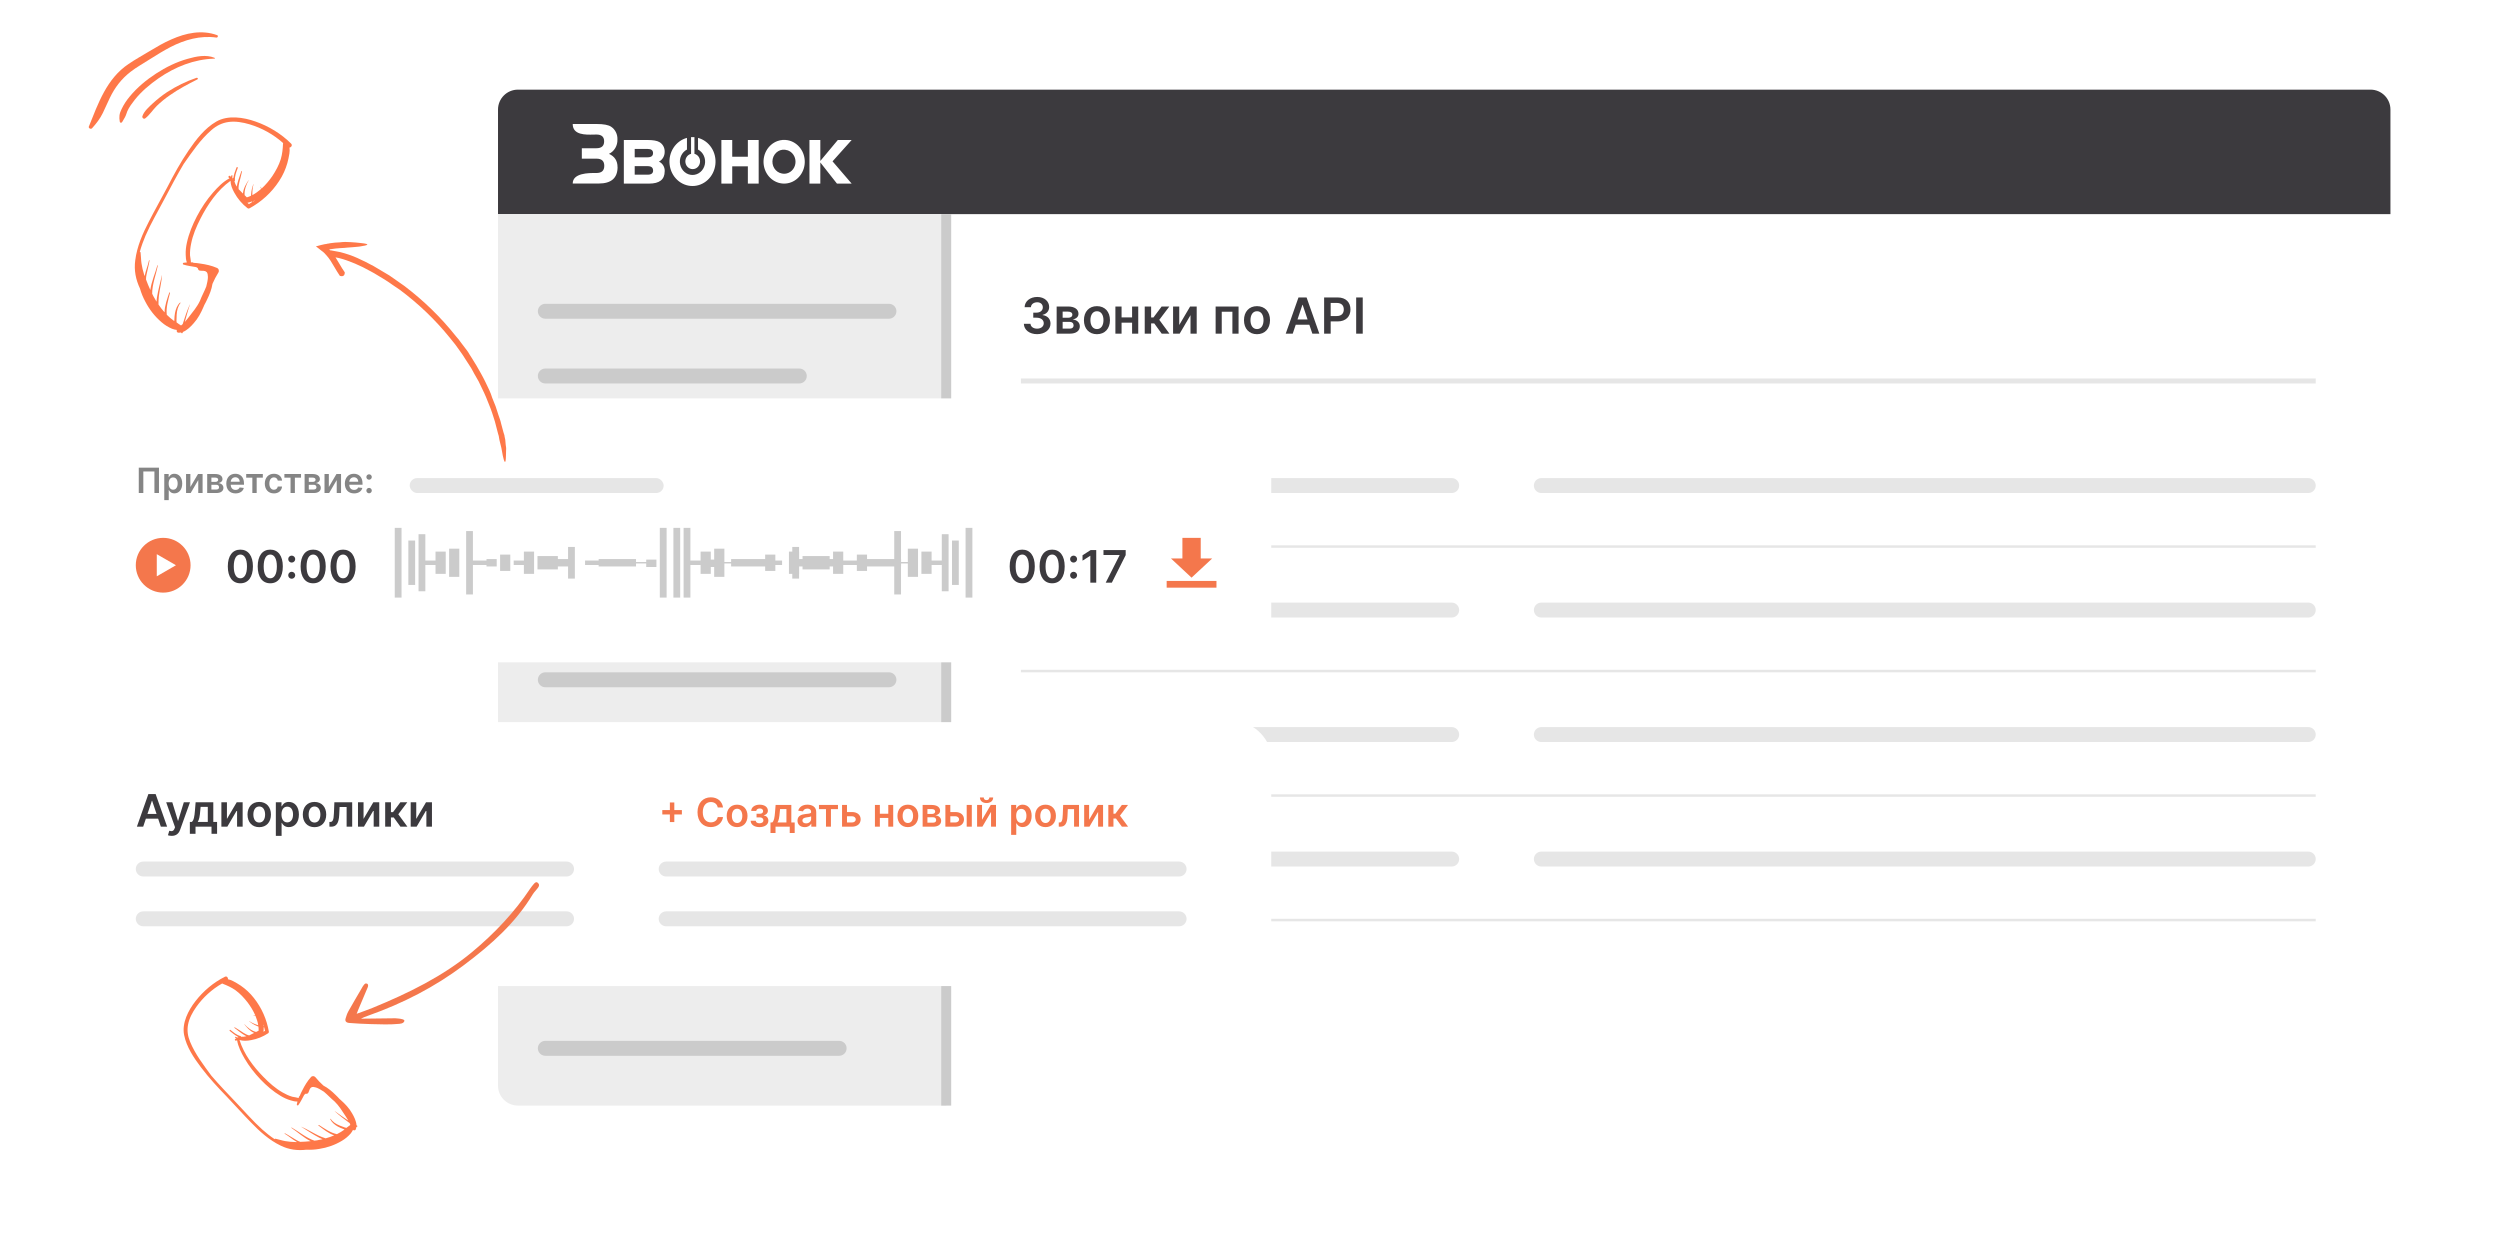 <svg width="502" height="249" viewBox="0 0 502 249" fill="none" xmlns="http://www.w3.org/2000/svg">
<g clip-path="url(#clip0_1059_7421)">
<g filter="url(#filter0_d_1059_7421)">
<rect x="100" y="18" width="380" height="204" rx="4" fill="white"/>
</g>
<path d="M100 22C100 19.791 101.791 18 104 18H476C478.209 18 480 19.791 480 22V43H100V22Z" fill="#3C3A3E"/>
<path d="M100 43H190V222H104C101.791 222 100 220.209 100 218V43Z" fill="#EDEDED"/>
<path fill-rule="evenodd" clip-rule="evenodd" d="M191 193V119.5V119V43H189V119L100 119V119.5L189 119.5L189 193L100 193V193.5L189 193.5V222H191L191 193.5V193ZM109.5 61C108.672 61 108 61.672 108 62.5C108 63.328 108.672 64 109.5 64H178.5C179.328 64 180 63.328 180 62.5C180 61.672 179.328 61 178.5 61H109.5ZM108 136.5C108 135.672 108.672 135 109.5 135H178.5C179.328 135 180 135.672 180 136.5C180 137.328 179.328 138 178.5 138H109.5C108.672 138 108 137.328 108 136.5ZM109.5 74C108.672 74 108 74.672 108 75.5C108 76.328 108.672 77 109.5 77H160.5C161.328 77 162 76.328 162 75.5C162 74.672 161.328 74 160.5 74H109.5ZM108 149.5C108 148.672 108.672 148 109.5 148H160.5C161.328 148 162 148.672 162 149.5C162 150.328 161.328 151 160.5 151H109.5C108.672 151 108 150.328 108 149.5ZM109.5 87C108.672 87 108 87.672 108 88.5C108 89.328 108.672 90 109.5 90H168.5C169.328 90 170 89.328 170 88.5C170 87.672 169.328 87 168.5 87H109.5ZM108 162.5C108 161.672 108.672 161 109.5 161H168.5C169.328 161 170 161.672 170 162.5C170 163.328 169.328 164 168.5 164H109.5C108.672 164 108 163.328 108 162.5ZM109.5 209C108.672 209 108 209.672 108 210.5C108 211.328 108.672 212 109.5 212H168.5C169.328 212 170 211.328 170 210.5C170 209.672 169.328 209 168.5 209H109.5ZM108 101.5C108 100.672 108.672 100 109.5 100H148.5C149.328 100 150 100.672 150 101.5C150 102.328 149.328 103 148.5 103H109.5C108.672 103 108 102.328 108 101.5ZM109.5 174C108.672 174 108 174.672 108 175.5C108 176.328 108.672 177 109.5 177H148.5C149.328 177 150 176.328 150 175.5C150 174.672 149.328 174 148.5 174H109.5Z" fill="#CBCBCB"/>
<path d="M208.257 67.1C209.812 67.1 210.945 66.208 210.941 64.98C210.945 64.07 210.377 63.417 209.358 63.271V63.215C210.146 63.044 210.675 62.458 210.672 61.641C210.675 60.533 209.73 59.628 208.278 59.628C206.865 59.628 205.771 60.469 205.743 61.688H207.01C207.032 61.077 207.6 60.697 208.271 60.697C208.949 60.697 209.4 61.109 209.397 61.719C209.4 62.355 208.875 62.778 208.122 62.778H207.479V63.793H208.122C209.042 63.793 209.588 64.255 209.585 64.912C209.588 65.555 209.031 65.995 208.253 65.995C207.522 65.995 206.957 65.615 206.925 65.022H205.59C205.625 66.251 206.723 67.1 208.257 67.1Z" fill="#3C3A3E"/>
<path d="M212.175 67H214.817C216.095 67 216.827 66.421 216.827 65.519C216.827 64.756 216.233 64.223 215.378 64.148C216.106 64.014 216.56 63.627 216.56 63.012C216.56 62.092 215.754 61.545 214.465 61.545H212.175V67ZM213.378 65.988V64.635H214.817C215.289 64.635 215.577 64.909 215.577 65.359C215.577 65.75 215.289 65.988 214.817 65.988H213.378ZM213.378 63.804V62.575H214.465C215.001 62.575 215.328 62.803 215.328 63.175C215.328 63.566 215.012 63.804 214.49 63.804H213.378Z" fill="#3C3A3E"/>
<path d="M220.267 67.107C221.865 67.107 222.88 65.981 222.88 64.294C222.88 62.604 221.865 61.474 220.267 61.474C218.669 61.474 217.653 62.604 217.653 64.294C217.653 65.981 218.669 67.107 220.267 67.107ZM220.274 66.077C219.39 66.077 218.956 65.288 218.956 64.291C218.956 63.293 219.39 62.494 220.274 62.494C221.144 62.494 221.577 63.293 221.577 64.291C221.577 65.288 221.144 66.077 220.274 66.077Z" fill="#3C3A3E"/>
<path d="M225.211 61.545H223.971V67H225.211V64.795H227.324V67H228.559V61.545H227.324V63.74H225.211V61.545Z" fill="#3C3A3E"/>
<path d="M229.86 67H231.146V64.944H231.774L233.269 67H234.825L232.783 64.223L234.803 61.545H233.255L231.614 63.747H231.146V61.545H229.86V67Z" fill="#3C3A3E"/>
<path d="M236.793 65.26V61.545H235.553V67H236.878L239.055 63.282V67H240.298V61.545H238.977L236.793 65.26Z" fill="#3C3A3E"/>
<path d="M244.098 67H245.327V62.6H247.465V67H248.704V61.545H244.098V67Z" fill="#3C3A3E"/>
<path d="M252.405 67.107C254.003 67.107 255.019 65.981 255.019 64.294C255.019 62.604 254.003 61.474 252.405 61.474C250.807 61.474 249.792 62.604 249.792 64.294C249.792 65.981 250.807 67.107 252.405 67.107ZM252.412 66.077C251.528 66.077 251.095 65.288 251.095 64.291C251.095 63.293 251.528 62.494 252.412 62.494C253.282 62.494 253.716 63.293 253.716 64.291C253.716 65.288 253.282 66.077 252.412 66.077Z" fill="#3C3A3E"/>
<path d="M259.581 67L260.181 65.207H262.916L263.52 67H264.926L262.362 59.727H260.735L258.175 67H259.581ZM260.537 64.148L261.52 61.219H261.577L262.561 64.148H260.537Z" fill="#3C3A3E"/>
<path d="M265.884 67H267.201V64.543H268.593C270.273 64.543 271.175 63.534 271.175 62.135C271.175 60.746 270.284 59.727 268.611 59.727H265.884V67ZM267.201 63.46V60.828H268.409C269.396 60.828 269.833 61.361 269.833 62.135C269.833 62.909 269.396 63.46 268.416 63.46H267.201Z" fill="#3C3A3E"/>
<path d="M273.637 59.727H272.319V67H273.637V59.727Z" fill="#3C3A3E"/>
<path fill-rule="evenodd" clip-rule="evenodd" d="M205 77H465V76H205V77ZM205 97.5C205 96.672 205.672 96 206.5 96H291.5C292.328 96 293 96.672 293 97.5C293 98.328 292.328 99 291.5 99H206.5C205.672 99 205 98.328 205 97.5ZM205 122.5C205 121.672 205.672 121 206.5 121H291.5C292.328 121 293 121.672 293 122.5C293 123.328 292.328 124 291.5 124H206.5C205.672 124 205 123.328 205 122.5ZM206.5 146C205.672 146 205 146.672 205 147.5C205 148.328 205.672 149 206.5 149H291.5C292.328 149 293 148.328 293 147.5C293 146.672 292.328 146 291.5 146H206.5ZM205 172.5C205 171.672 205.672 171 206.5 171H291.5C292.328 171 293 171.672 293 172.5C293 173.328 292.328 174 291.5 174H206.5C205.672 174 205 173.328 205 172.5ZM309.5 96C308.672 96 308 96.672 308 97.5C308 98.328 308.672 99 309.5 99H463.5C464.328 99 465 98.328 465 97.5C465 96.672 464.328 96 463.5 96H309.5ZM308 122.5C308 121.672 308.672 121 309.5 121H463.5C464.328 121 465 121.672 465 122.5C465 123.328 464.328 124 463.5 124H309.5C308.672 124 308 123.328 308 122.5ZM309.5 146C308.672 146 308 146.672 308 147.5C308 148.328 308.672 149 309.5 149H463.5C464.328 149 465 148.328 465 147.5C465 146.672 464.328 146 463.5 146H309.5ZM308 172.5C308 171.672 308.672 171 309.5 171H463.5C464.328 171 465 171.672 465 172.5C465 173.328 464.328 174 463.5 174H309.5C308.672 174 308 173.328 308 172.5ZM465 110H205V109.5H465V110ZM205 135H465V134.5H205V135ZM465 160H205V159.5H465V160ZM205 185H465V184.5H205V185Z" fill="#E6E6E6"/>
<path fill-rule="evenodd" clip-rule="evenodd" d="M124.01 33.533C124.01 35.744 122.748 36.851 120.225 36.853H115C115 34.725 118.224 34.734 119.615 34.738L119.776 34.738C120.82 34.738 121.34 34.259 121.338 33.299C121.338 32.335 120.819 31.86 119.776 31.86H116.83V29.767H119.753C120.795 29.767 121.311 29.303 121.311 28.382C121.311 27.461 120.788 27.015 119.753 27.015C119.587 27.015 119.399 27.02 119.196 27.026H119.196C117.578 27.069 115 27.137 115 24.9H119.81C121.195 24.9 122.161 25.081 122.706 25.443C123.116 25.712 123.45 26.093 123.674 26.545C123.898 26.997 124.003 27.505 123.979 28.015C124 28.62 123.85 29.217 123.547 29.73C123.245 30.243 122.804 30.648 122.282 30.893C123.429 31.411 124.002 32.298 124 33.555L124.01 33.533ZM158.174 28.155C159.168 28.341 160.064 28.905 160.694 29.741C161.323 30.577 161.643 31.627 161.593 32.696C161.543 33.764 161.126 34.776 160.421 35.541C159.717 36.307 158.772 36.774 157.766 36.854C156.759 36.934 155.76 36.622 154.956 35.976C154.151 35.33 153.597 34.395 153.397 33.347C153.197 32.299 153.365 31.209 153.87 30.283C154.374 29.357 155.181 28.658 156.138 28.317C156.793 28.084 157.493 28.029 158.174 28.155ZM133.467 34.411C133.467 36.051 132.422 36.87 130.331 36.868H125.266V28.112H130.018C131.145 28.112 131.936 28.253 132.395 28.526C132.729 28.71 133.008 28.991 133.198 29.336C133.388 29.681 133.481 30.076 133.467 30.476C133.473 30.888 133.368 31.293 133.163 31.644C132.959 31.994 132.664 32.276 132.313 32.454C132.672 32.613 132.976 32.885 133.184 33.233C133.392 33.581 133.495 33.989 133.478 34.4L133.467 34.411ZM131.132 30.735C131.132 30.184 130.769 29.907 130.039 29.907H127.448V31.587H130.039C130.769 31.587 131.132 31.303 131.132 30.735ZM131.132 34.22C131.132 33.648 130.772 33.364 130.052 33.364H127.448V35.076H130.069C130.789 35.076 131.149 34.789 131.149 34.22H131.132ZM152.342 36.868H150.17V33.397H147.033V36.868H144.853V28.112H147.033V31.468H150.17V28.112H152.342V36.868ZM170.993 36.868H168.06L164.72 32.62V36.868H162.54V28.112H164.72V32.317L168.233 28.112H171.013L167.174 32.397L171.013 36.868H170.993ZM158.059 30.163C157.761 30.063 157.447 30.03 157.137 30.065C156.827 30.099 156.526 30.201 156.255 30.364C155.983 30.527 155.746 30.748 155.558 31.012C155.37 31.276 155.236 31.579 155.164 31.901C155.091 32.222 155.082 32.556 155.136 32.882C155.191 33.208 155.308 33.518 155.48 33.794C155.653 34.069 155.877 34.304 156.139 34.484C156.401 34.664 156.695 34.785 157.003 34.839C157.34 34.911 157.688 34.902 158.022 34.814C158.508 34.684 158.94 34.387 159.251 33.97C159.561 33.553 159.733 33.038 159.739 32.507C159.746 31.975 159.586 31.457 159.285 31.031C158.984 30.606 158.559 30.298 158.076 30.155L158.059 30.163ZM140.162 30.029C140.678 30.296 141.093 30.739 141.34 31.287C141.587 31.836 141.652 32.457 141.523 33.049C141.394 33.641 141.08 34.17 140.631 34.548C140.182 34.927 139.625 35.133 139.052 35.133C138.478 35.133 137.922 34.927 137.473 34.548C137.024 34.17 136.709 33.641 136.581 33.049C136.452 32.457 136.516 31.836 136.763 31.287C137.011 30.739 137.426 30.296 137.942 30.029V27.688C136.844 27.975 135.884 28.678 135.243 29.664C134.601 30.65 134.322 31.851 134.459 33.04C134.595 34.229 135.138 35.324 135.984 36.118C136.83 36.912 137.921 37.351 139.052 37.351C140.182 37.351 141.273 36.912 142.12 36.118C142.966 35.324 143.508 34.229 143.645 33.04C143.782 31.851 143.503 30.65 142.861 29.664C142.219 28.678 141.259 27.975 140.162 27.688V30.029ZM138.28 33.706C138.603 33.93 138.997 34.01 139.375 33.929C139.661 33.872 139.925 33.727 140.133 33.511C140.341 33.295 140.483 33.018 140.542 32.716C140.601 32.414 140.574 32.1 140.464 31.815C140.354 31.529 140.167 31.285 139.925 31.112C139.779 31.007 139.615 30.932 139.443 30.889V27.537H138.764V30.889C138.387 30.979 138.058 31.222 137.85 31.567C137.641 31.911 137.569 32.329 137.649 32.73C137.73 33.13 137.956 33.481 138.28 33.706Z" fill="white"/>
<g filter="url(#filter1_d_1059_7421)">
<rect x="16.266" y="145" width="239" height="53" rx="7" fill="white"/>
</g>
<path d="M28.752 166L29.292 164.386H31.753L32.296 166H33.562L31.254 159.455H29.791L27.486 166H28.752ZM29.612 163.434L30.497 160.797H30.548L31.433 163.434H29.612Z" fill="#3C3A3E"/>
<path d="M34.477 167.841C35.378 167.841 35.899 167.378 36.177 166.595L38.149 161.097L36.912 161.091L35.778 164.798H35.727L34.595 161.091H33.368L35.148 166.102L35.049 166.368C34.835 166.927 34.496 166.965 33.991 166.818L33.723 167.72C33.879 167.783 34.16 167.841 34.477 167.841Z" fill="#3C3A3E"/>
<path d="M38.122 167.425H39.26V166H42.472V167.425H43.59V165.048H42.83V161.091H39.282L39.141 162.81C39.049 163.91 38.927 164.725 38.512 165.048H38.122V167.425ZM39.701 165.048C40.011 164.591 40.126 163.849 40.209 162.81L40.286 162.024H41.724V165.048H39.701Z" fill="#3C3A3E"/>
<path d="M45.569 164.434V161.091H44.454V166H45.646L47.605 162.654V166H48.724V161.091H47.535L45.569 164.434Z" fill="#3C3A3E"/>
<path d="M52.053 166.096C53.492 166.096 54.406 165.083 54.406 163.565C54.406 162.043 53.492 161.027 52.053 161.027C50.615 161.027 49.701 162.043 49.701 163.565C49.701 165.083 50.615 166.096 52.053 166.096ZM52.06 165.169C51.264 165.169 50.874 164.46 50.874 163.561C50.874 162.663 51.264 161.944 52.06 161.944C52.843 161.944 53.233 162.663 53.233 163.561C53.233 164.46 52.843 165.169 52.06 165.169Z" fill="#3C3A3E"/>
<path d="M55.388 167.841H56.545V165.227H56.593C56.775 165.585 57.155 166.086 57.999 166.086C59.156 166.086 60.022 165.169 60.022 163.552C60.022 161.916 59.13 161.027 57.996 161.027C57.129 161.027 56.768 161.548 56.593 161.903H56.525V161.091H55.388V167.841ZM56.522 163.545C56.522 162.593 56.931 161.976 57.676 161.976C58.446 161.976 58.843 162.631 58.843 163.545C58.843 164.466 58.44 165.137 57.676 165.137C56.938 165.137 56.522 164.498 56.522 163.545Z" fill="#3C3A3E"/>
<path d="M63.154 166.096C64.592 166.096 65.506 165.083 65.506 163.565C65.506 162.043 64.592 161.027 63.154 161.027C61.716 161.027 60.802 162.043 60.802 163.565C60.802 165.083 61.716 166.096 63.154 166.096ZM63.16 165.169C62.364 165.169 61.975 164.46 61.975 163.561C61.975 162.663 62.364 161.944 63.16 161.944C63.943 161.944 64.333 162.663 64.333 163.561C64.333 164.46 63.943 165.169 63.16 165.169Z" fill="#3C3A3E"/>
<path d="M66.149 166H66.507C67.562 166 68.038 165.259 68.115 163.622L68.192 162.04H69.601V166H70.72V161.091H67.14L67.054 163.264C67 164.642 66.821 165.048 66.312 165.048H66.143L66.149 166Z" fill="#3C3A3E"/>
<path d="M73 164.434V161.091H71.885V166H73.077L75.036 162.654V166H76.155V161.091H74.966L73 164.434Z" fill="#3C3A3E"/>
<path d="M77.343 166H78.5V164.15H79.065L80.411 166H81.811L79.973 163.501L81.791 161.091H80.398L78.921 163.072H78.5V161.091H77.343V166Z" fill="#3C3A3E"/>
<path d="M83.582 164.434V161.091H82.467V166H83.659L85.618 162.654V166H86.737V161.091H85.548L83.582 164.434Z" fill="#3C3A3E"/>
<path d="M134.51 165.068H135.402V163.548H136.922V162.656H135.402V161.136H134.51V162.656H132.99V163.548H134.51V165.068Z" fill="#F4774C"/>
<path d="M145.187 162.145C145.008 160.852 144.014 160.102 142.724 160.102C141.204 160.102 140.059 161.21 140.059 163.091C140.059 164.969 141.19 166.079 142.724 166.079C144.107 166.079 145.025 165.184 145.187 164.074L144.124 164.068C143.991 164.75 143.434 165.133 142.738 165.133C141.795 165.133 141.119 164.426 141.119 163.091C141.119 161.778 141.789 161.048 142.741 161.048C143.448 161.048 144.002 161.449 144.124 162.145H145.187Z" fill="#F4774C"/>
<path d="M148.01 166.085C149.289 166.085 150.101 165.184 150.101 163.835C150.101 162.483 149.289 161.579 148.01 161.579C146.732 161.579 145.919 162.483 145.919 163.835C145.919 165.184 146.732 166.085 148.01 166.085ZM148.016 165.261C147.308 165.261 146.962 164.63 146.962 163.832C146.962 163.034 147.308 162.395 148.016 162.395C148.712 162.395 149.058 163.034 149.058 163.832C149.058 164.63 148.712 165.261 148.016 165.261Z" fill="#F4774C"/>
<path d="M150.732 164.804C150.758 165.613 151.499 166.085 152.508 166.085C153.542 166.085 154.289 165.594 154.289 164.79C154.289 164.201 153.889 163.798 153.372 163.767V163.721C153.872 163.588 154.19 163.275 154.19 162.804C154.19 162.068 153.553 161.579 152.531 161.579C151.576 161.579 150.857 162.074 150.843 162.835H151.857C151.869 162.542 152.17 162.338 152.579 162.338C152.988 162.338 153.235 162.557 153.235 162.88C153.235 163.179 153.008 163.4 152.582 163.4H151.914V164.13H152.582C153.011 164.13 153.292 164.372 153.292 164.724C153.292 165.122 152.943 165.315 152.502 165.315C152.068 165.315 151.772 165.128 151.752 164.804H150.732Z" fill="#F4774C"/>
<path d="M154.713 167.267H155.724V166H158.579V167.267H159.573V165.153H158.897V161.636H155.744L155.619 163.165C155.536 164.142 155.428 164.866 155.059 165.153H154.713V167.267ZM156.116 165.153C156.392 164.747 156.494 164.088 156.568 163.165L156.636 162.466H157.914V165.153H156.116Z" fill="#F4774C"/>
<path d="M161.597 166.088C162.281 166.088 162.691 165.767 162.878 165.4H162.912V166H163.901V163.079C163.901 161.926 162.96 161.579 162.128 161.579C161.21 161.579 160.506 161.988 160.279 162.784L161.239 162.92C161.341 162.622 161.631 162.366 162.134 162.366C162.611 162.366 162.872 162.611 162.872 163.04V163.057C162.872 163.352 162.563 163.366 161.793 163.449C160.946 163.54 160.137 163.792 160.137 164.775C160.137 165.633 160.764 166.088 161.597 166.088ZM161.864 165.332C161.435 165.332 161.128 165.136 161.128 164.758C161.128 164.363 161.472 164.199 161.932 164.133C162.202 164.096 162.742 164.028 162.875 163.92V164.434C162.875 164.92 162.483 165.332 161.864 165.332Z" fill="#F4774C"/>
<path d="M164.446 162.48H165.858V166H166.852V162.48H168.264V161.636H164.446V162.48Z" fill="#F4774C"/>
<path d="M170.075 163.057V161.636H169.083V166H171.066C172.177 166 172.816 165.386 172.819 164.528C172.816 163.648 172.177 163.057 171.066 163.057H170.075ZM170.075 163.9H171.066C171.512 163.9 171.833 164.165 171.833 164.542C171.833 164.903 171.512 165.156 171.066 165.156H170.075V163.9Z" fill="#F4774C"/>
<path d="M176.676 161.636H175.685V166H176.676V164.236H178.367V166H179.355V161.636H178.367V163.392H176.676V161.636Z" fill="#F4774C"/>
<path d="M182.299 166.085C183.578 166.085 184.39 165.184 184.39 163.835C184.39 162.483 183.578 161.579 182.299 161.579C181.021 161.579 180.208 162.483 180.208 163.835C180.208 165.184 181.021 166.085 182.299 166.085ZM182.305 165.261C181.597 165.261 181.251 164.63 181.251 163.832C181.251 163.034 181.597 162.395 182.305 162.395C183.001 162.395 183.347 163.034 183.347 163.832C183.347 164.63 183.001 165.261 182.305 165.261Z" fill="#F4774C"/>
<path d="M185.263 166H187.377C188.399 166 188.985 165.537 188.985 164.815C188.985 164.204 188.51 163.778 187.825 163.719C188.408 163.611 188.771 163.301 188.771 162.809C188.771 162.074 188.127 161.636 187.095 161.636H185.263V166ZM186.226 165.19V164.108H187.377C187.754 164.108 187.985 164.326 187.985 164.687C187.985 165 187.754 165.19 187.377 165.19H186.226ZM186.226 163.443V162.46H187.095C187.524 162.46 187.786 162.642 187.786 162.94C187.786 163.253 187.533 163.443 187.115 163.443H186.226Z" fill="#F4774C"/>
<path d="M190.825 163.057V161.636H189.833V166H191.816C192.927 166 193.566 165.386 193.569 164.528C193.566 163.648 192.927 163.057 191.816 163.057H190.825ZM194.112 166H195.14V161.636H194.112V166ZM190.825 163.9H191.816C192.262 163.9 192.583 164.165 192.583 164.542C192.583 164.903 192.262 165.156 191.816 165.156H190.825V163.9Z" fill="#F4774C"/>
<path d="M197.192 164.608V161.636H196.2V166H197.26L199.002 163.025V166H199.996V161.636H198.939L197.192 164.608ZM198.658 160.136C198.655 160.415 198.496 160.662 198.095 160.662C197.689 160.662 197.536 160.409 197.536 160.136H196.771C196.769 160.801 197.283 161.25 198.095 161.25C198.914 161.25 199.428 160.801 199.428 160.136H198.658Z" fill="#F4774C"/>
<path d="M203.036 167.636H204.065V165.312H204.107C204.269 165.63 204.607 166.076 205.357 166.076C206.386 166.076 207.156 165.261 207.156 163.824C207.156 162.369 206.363 161.579 205.355 161.579C204.585 161.579 204.264 162.042 204.107 162.358H204.048V161.636H203.036V167.636ZM204.045 163.818C204.045 162.971 204.409 162.423 205.07 162.423C205.755 162.423 206.107 163.005 206.107 163.818C206.107 164.636 205.749 165.233 205.07 165.233C204.414 165.233 204.045 164.665 204.045 163.818Z" fill="#F4774C"/>
<path d="M209.94 166.085C211.218 166.085 212.031 165.184 212.031 163.835C212.031 162.483 211.218 161.579 209.94 161.579C208.661 161.579 207.849 162.483 207.849 163.835C207.849 165.184 208.661 166.085 209.94 166.085ZM209.945 165.261C209.238 165.261 208.892 164.63 208.892 163.832C208.892 163.034 209.238 162.395 209.945 162.395C210.642 162.395 210.988 163.034 210.988 163.832C210.988 164.63 210.642 165.261 209.945 165.261Z" fill="#F4774C"/>
<path d="M212.602 166H212.921C213.858 166 214.281 165.341 214.35 163.886L214.418 162.48H215.671V166H216.665V161.636H213.483L213.406 163.568C213.358 164.792 213.199 165.153 212.747 165.153H212.597L212.602 166Z" fill="#F4774C"/>
<path d="M218.692 164.608V161.636H217.7V166H218.76L220.502 163.025V166H221.496V161.636H220.439L218.692 164.608Z" fill="#F4774C"/>
<path d="M222.552 166H223.58V164.355H224.083L225.279 166H226.524L224.89 163.778L226.507 161.636H225.268L223.955 163.398H223.58V161.636H222.552V166Z" fill="#F4774C"/>
<path fill-rule="evenodd" clip-rule="evenodd" d="M28.766 173C27.937 173 27.266 173.672 27.266 174.5C27.266 175.328 27.937 176 28.766 176H113.766C114.594 176 115.266 175.328 115.266 174.5C115.266 173.672 114.594 173 113.766 173H28.766ZM28.766 183C27.937 183 27.266 183.672 27.266 184.5C27.266 185.328 27.937 186 28.766 186H113.766C114.594 186 115.266 185.328 115.266 184.5C115.266 183.672 114.594 183 113.766 183H28.766ZM132.266 174.5C132.266 173.672 132.937 173 133.766 173H236.766C237.594 173 238.266 173.672 238.266 174.5C238.266 175.328 237.594 176 236.766 176H133.766C132.937 176 132.266 175.328 132.266 174.5ZM133.766 183C132.937 183 132.266 183.672 132.266 184.5C132.266 185.328 132.937 186 133.766 186H236.766C237.594 186 238.266 185.328 238.266 184.5C238.266 183.672 237.594 183 236.766 183H133.766Z" fill="#E6E6E6"/>
<g filter="url(#filter2_d_1059_7421)">
<rect x="16.266" y="80" width="239" height="53" rx="7" fill="white"/>
</g>
<path d="M31.922 93.909H27.865V99H28.78V94.675H31.007V99H31.922V93.909Z" fill="#858585"/>
<path d="M32.985 100.432H33.885V98.398H33.922C34.064 98.677 34.36 99.067 35.016 99.067C35.916 99.067 36.59 98.354 36.59 97.096C36.59 95.823 35.896 95.132 35.014 95.132C34.34 95.132 34.059 95.537 33.922 95.813H33.87V95.182H32.985V100.432ZM33.868 97.091C33.868 96.35 34.186 95.871 34.765 95.871C35.364 95.871 35.672 96.38 35.672 97.091C35.672 97.807 35.359 98.329 34.765 98.329C34.191 98.329 33.868 97.832 33.868 97.091Z" fill="#858585"/>
<path d="M38.228 97.782V95.182H37.36V99H38.288L39.811 96.397V99H40.681V95.182H39.757L38.228 97.782Z" fill="#858585"/>
<path d="M41.605 99H43.455C44.35 99 44.862 98.595 44.862 97.963C44.862 97.429 44.447 97.056 43.848 97.004C44.357 96.909 44.675 96.639 44.675 96.209C44.675 95.565 44.111 95.182 43.209 95.182H41.605V99ZM42.448 98.292V97.344H43.455C43.785 97.344 43.987 97.536 43.987 97.852C43.987 98.125 43.785 98.292 43.455 98.292H42.448ZM42.448 96.763V95.903H43.209C43.584 95.903 43.813 96.062 43.813 96.323C43.813 96.596 43.592 96.763 43.226 96.763H42.448Z" fill="#858585"/>
<path d="M47.295 99.075C48.185 99.075 48.796 98.64 48.955 97.976L48.115 97.882C47.993 98.205 47.695 98.374 47.307 98.374C46.726 98.374 46.34 97.991 46.333 97.337H48.993V97.061C48.993 95.721 48.187 95.132 47.248 95.132C46.154 95.132 45.44 95.935 45.44 97.113C45.44 98.311 46.144 99.075 47.295 99.075ZM46.335 96.731C46.363 96.243 46.723 95.833 47.26 95.833C47.777 95.833 48.125 96.211 48.13 96.731H46.335Z" fill="#858585"/>
<path d="M49.436 95.92H50.671V99H51.541V95.92H52.777V95.182H49.436V95.92Z" fill="#858585"/>
<path d="M55.001 99.075C55.961 99.075 56.572 98.505 56.637 97.695H55.777C55.7 98.105 55.404 98.341 55.009 98.341C54.447 98.341 54.084 97.871 54.084 97.091C54.084 96.32 54.455 95.858 55.009 95.858C55.441 95.858 55.707 96.136 55.777 96.504H56.637C56.575 95.677 55.929 95.132 54.996 95.132C53.878 95.132 53.172 95.94 53.172 97.106C53.172 98.262 53.86 99.075 55.001 99.075Z" fill="#858585"/>
<path d="M57.106 95.92H58.341V99H59.211V95.92H60.447V95.182H57.106V95.92Z" fill="#858585"/>
<path d="M61.163 99H63.013C63.907 99 64.419 98.595 64.419 97.963C64.419 97.429 64.004 97.056 63.405 97.004C63.915 96.909 64.233 96.639 64.233 96.209C64.233 95.565 63.669 95.182 62.766 95.182H61.163V99ZM62.006 98.292V97.344H63.013C63.343 97.344 63.544 97.536 63.544 97.852C63.544 98.125 63.343 98.292 63.013 98.292H62.006ZM62.006 96.763V95.903H62.766C63.142 95.903 63.37 96.062 63.37 96.323C63.37 96.596 63.149 96.763 62.784 96.763H62.006Z" fill="#858585"/>
<path d="M66.03 97.782V95.182H65.162V99H66.089L67.613 96.397V99H68.483V95.182H67.558L66.03 97.782Z" fill="#858585"/>
<path d="M71.098 99.075C71.987 99.075 72.599 98.64 72.758 97.976L71.918 97.882C71.796 98.205 71.498 98.374 71.11 98.374C70.528 98.374 70.143 97.991 70.136 97.337H72.795V97.061C72.795 95.721 71.99 95.132 71.05 95.132C69.957 95.132 69.243 95.935 69.243 97.113C69.243 98.311 69.947 99.075 71.098 99.075ZM70.138 96.731C70.165 96.243 70.526 95.833 71.063 95.833C71.58 95.833 71.928 96.211 71.933 96.731H70.138Z" fill="#858585"/>
<path d="M74.111 99.055C74.404 99.055 74.655 98.811 74.658 98.508C74.655 98.21 74.404 97.966 74.111 97.966C73.808 97.966 73.562 98.21 73.564 98.508C73.562 98.811 73.808 99.055 74.111 99.055ZM74.111 96.328C74.404 96.328 74.655 96.084 74.658 95.781C74.655 95.483 74.404 95.239 74.111 95.239C73.808 95.239 73.562 95.483 73.564 95.781C73.562 96.084 73.808 96.328 74.111 96.328Z" fill="#858585"/>
<rect x="82.266" y="96" width="51" height="3" rx="1.5" fill="#E6E6E6"/>
<circle cx="32.766" cy="113.5" r="5.5" fill="#F4774C"/>
<path d="M35.332 113.5L31.482 115.723L31.482 111.277L35.332 113.5Z" fill="white"/>
<path d="M48.266 117.125C49.845 117.128 50.788 115.882 50.788 113.734C50.788 111.599 49.838 110.365 48.266 110.365C46.693 110.365 45.747 111.596 45.744 113.734C45.744 115.878 46.687 117.125 48.266 117.125ZM48.266 116.124C47.451 116.124 46.94 115.306 46.943 113.734C46.946 112.174 47.454 111.353 48.266 111.353C49.081 111.353 49.589 112.174 49.592 113.734C49.592 115.306 49.084 116.124 48.266 116.124Z" fill="#3C3A3E"/>
<path d="M54.269 117.125C55.848 117.128 56.79 115.882 56.79 113.734C56.79 111.599 55.841 110.365 54.269 110.365C52.696 110.365 51.75 111.596 51.747 113.734C51.747 115.878 52.69 117.125 54.269 117.125ZM54.269 116.124C53.454 116.124 52.942 115.306 52.946 113.734C52.949 112.174 53.457 111.353 54.269 111.353C55.084 111.353 55.592 112.174 55.595 113.734C55.595 115.306 55.087 116.124 54.269 116.124Z" fill="#3C3A3E"/>
<path d="M58.578 116.214C58.955 116.214 59.278 115.901 59.281 115.511C59.278 115.127 58.955 114.814 58.578 114.814C58.188 114.814 57.871 115.127 57.875 115.511C57.871 115.901 58.188 116.214 58.578 116.214ZM58.578 112.967C58.955 112.967 59.278 112.654 59.281 112.264C59.278 111.88 58.955 111.567 58.578 111.567C58.188 111.567 57.871 111.88 57.875 112.264C57.871 112.654 58.188 112.967 58.578 112.967Z" fill="#3C3A3E"/>
<path d="M62.882 117.125C64.461 117.128 65.404 115.882 65.404 113.734C65.404 111.599 64.454 110.365 62.882 110.365C61.31 110.365 60.364 111.596 60.36 113.734C60.36 115.878 61.303 117.125 62.882 117.125ZM62.882 116.124C62.067 116.124 61.556 115.306 61.559 113.734C61.562 112.174 62.07 111.353 62.882 111.353C63.697 111.353 64.205 112.174 64.208 113.734C64.208 115.306 63.7 116.124 62.882 116.124Z" fill="#3C3A3E"/>
<path d="M68.885 117.125C70.464 117.128 71.407 115.882 71.407 113.734C71.407 111.599 70.457 110.365 68.885 110.365C67.312 110.365 66.367 111.596 66.363 113.734C66.363 115.878 67.306 117.125 68.885 117.125ZM68.885 116.124C68.07 116.124 67.559 115.306 67.562 113.734C67.565 112.174 68.073 111.353 68.885 111.353C69.7 111.353 70.208 112.174 70.211 113.734C70.211 115.306 69.703 116.124 68.885 116.124Z" fill="#3C3A3E"/>
<path d="M205.266 117.125C206.845 117.128 207.787 115.882 207.787 113.734C207.787 111.599 206.838 110.365 205.266 110.365C203.693 110.365 202.747 111.596 202.744 113.734C202.744 115.878 203.687 117.125 205.266 117.125ZM205.266 116.124C204.451 116.124 203.939 115.306 203.943 113.734C203.946 112.174 204.454 111.353 205.266 111.353C206.081 111.353 206.589 112.174 206.592 113.734C206.592 115.306 206.084 116.124 205.266 116.124Z" fill="#3C3A3E"/>
<path d="M211.269 117.125C212.848 117.128 213.79 115.882 213.79 113.734C213.79 111.599 212.841 110.365 211.269 110.365C209.696 110.365 208.75 111.596 208.747 113.734C208.747 115.878 209.69 117.125 211.269 117.125ZM211.269 116.124C210.454 116.124 209.942 115.306 209.946 113.734C209.949 112.174 210.457 111.353 211.269 111.353C212.084 111.353 212.592 112.174 212.595 113.734C212.595 115.306 212.087 116.124 211.269 116.124Z" fill="#3C3A3E"/>
<path d="M215.578 116.214C215.955 116.214 216.278 115.901 216.281 115.511C216.278 115.127 215.955 114.814 215.578 114.814C215.188 114.814 214.871 115.127 214.875 115.511C214.871 115.901 215.188 116.214 215.578 116.214ZM215.578 112.967C215.955 112.967 216.278 112.654 216.281 112.264C216.278 111.88 215.955 111.567 215.578 111.567C215.188 111.567 214.871 111.88 214.875 112.264C214.871 112.654 215.188 112.967 215.578 112.967Z" fill="#3C3A3E"/>
<path d="M220.125 110.455H218.997L217.37 111.5V112.586L218.901 111.608H218.939V117H220.125V110.455Z" fill="#3C3A3E"/>
<path d="M222.027 117H223.257L226.038 111.468V110.455H221.579V111.445H224.81V111.49L222.027 117Z" fill="#3C3A3E"/>
<path fill-rule="evenodd" clip-rule="evenodd" d="M80.63 120L80.63 106H79.266V120H80.63ZM83.359 117.455L83.359 108.545H81.994L81.994 117.455H83.359ZM85.408 113.447V118.727H84.043L84.043 107.273H85.408V112.553H87.454V110.766H89.501V115.234H87.454V113.447H85.408ZM94.962 119.364V113.447H97.689V112.553H94.962V106.636L93.598 106.636L93.598 119.364H94.962ZM115.433 109.818V116.182H114.068V113.745L112.019 113.745V114.34H109.972H109.972H107.925V111.66H109.972H109.972H112.019V112.255H114.068V109.818H115.433ZM92.23 115.83L92.23 110.17H90.183V115.83L92.23 115.83ZM105.197 112.553V110.766H107.244V115.234H105.197V113.447H103.149V112.553H105.197ZM99.738 112.255V113.745L97.691 113.745V112.255H99.738ZM131.808 113.853V112.364H129.761V112.851H127.714V112.255H120.208V112.553H117.479V113.447H120.208V113.745L127.714 113.745V113.149H129.761V113.853L131.808 113.853ZM102.466 111.362V114.638L100.419 114.638V111.362H102.466ZM133.855 120V106H132.49V120H133.855ZM136.583 120V106H135.219V120H136.583ZM138.632 113.447V120H137.268V106H138.632V112.553H140.677V113.447H138.632ZM142.726 113.853V115.234H140.679V110.766H142.726V112.364H143.407V110.17H145.455V112.851H146.808V112.255H150.913H152.96H153.642V111.362H155.689V112.553H157.043V113.447H155.689V114.638L153.642 114.638V113.745L152.96 113.745L150.913 113.745L146.808 113.745V113.149H145.455V115.83L143.407 115.83V113.853H142.726ZM160.466 112.255V110.766H160.454V109.818H159.089V110.766H158.419V115.234H159.089V116.182H160.454V115.234H160.466V113.745H161.148V114.34H162.501V114.34H164.549V114.34H164.55V114.34H166.597V113.745L167.279 113.745V115.234H169.326V113.447H170.702H171.371H172.054V114.638L174.101 114.638V113.745L174.785 113.745L176.832 113.745L179.56 113.745V119.364H180.925V113.745H180.937V112.255H180.925V106.636L179.56 106.636V112.255H176.832H174.785H174.101V111.362H172.054V112.553H171.371H170.702H169.326V110.766H167.279V112.255H166.597V111.66H165.244V111.66H163.197V111.66H163.195V111.66H161.148V112.255H160.466ZM182.29 112.851H180.938V113.149H182.29V115.83L184.338 115.83V110.17H182.29V112.851ZM193.89 106V120H195.255V106H193.89ZM191.162 108.545V117.455H192.526V108.545H191.162ZM189.113 118.727V113.447H187.068V112.553H189.113V107.273H190.477V118.727H189.113ZM185.019 115.234V110.766H187.066V115.234H185.019Z" fill="#CBCBCB"/>
<path d="M234.266 116.646H244.266V118H234.266V116.646ZM241.106 108H237.426V112.139H235.126L239.266 115.994L243.405 112.139H241.106V108Z" fill="#F4774C"/>
<path d="M99.374 84.636L99.817 86.333L100.038 87.181L100.107 87.387C100.094 87.428 100.135 87.442 100.121 87.483L100.149 87.537L100.191 87.825L100.288 88.359C100.288 88.359 100.482 89.152 100.676 89.946C100.828 90.726 100.968 91.548 100.954 91.452C101.217 92.725 101.562 93.614 101.598 91.438C101.611 91.123 101.597 90.753 101.623 90.397C101.637 90.219 101.65 90.042 101.622 89.85C101.594 89.658 101.594 89.521 101.553 89.371C101.482 88.755 101.454 88.29 101.454 88.29L101.329 87.701L101.287 87.414L101.246 87.263L101.218 87.208C101.218 87.208 101.204 87.112 101.177 87.058L101.108 86.853L100.637 85.101C100.554 84.799 100.512 84.512 100.388 84.197L100.084 83.321L99.518 81.583C99.297 81.008 99.062 80.475 98.842 79.9C98.523 78.791 97.959 77.738 97.421 76.602C97.186 76.068 96.856 75.548 96.58 75.001L95.685 73.427C95.354 72.907 95.024 72.387 94.734 71.881L94.252 71.128L94.018 70.731L93.77 70.376L92.656 68.912L92.119 68.186L91.528 67.489C88.528 63.712 85.035 60.319 81.159 57.392L80.788 57.132L80.417 56.872L79.675 56.352L78.191 55.313L76.624 54.383C76.088 54.068 75.594 53.768 75.058 53.453C74.014 52.879 72.915 52.332 71.802 51.826C70.69 51.32 69.537 50.937 68.315 50.623C67.711 50.514 67.024 50.377 66.42 50.268C66.379 50.255 66.324 50.282 66.324 50.282C66.283 50.268 66.256 50.214 66.215 50.2C66.187 50.145 66.118 50.077 66.118 50.077L66.502 50.022C67.078 49.939 67.654 49.857 68.258 49.829C68.587 49.802 68.862 49.801 69.191 49.774C69.191 49.774 70 49.678 70.837 49.636C71.633 49.581 72.442 49.485 72.401 49.471C73.745 49.279 74.609 49.018 72.44 48.8C71.823 48.732 71.027 48.651 70.396 48.623C69.764 48.596 69.312 48.583 69.312 48.583C68.941 48.597 68.571 48.611 68.187 48.666C67.542 48.68 66.925 48.748 66.349 48.831L65.91 48.913C65.814 48.927 65.676 48.927 65.567 48.982L65.183 49.037C64.689 49.147 64.195 49.256 63.688 49.407L63.537 49.448C63.537 49.448 63.482 49.476 63.441 49.462L63.51 49.531L63.84 49.777L64.527 50.324C64.747 50.488 65.008 50.666 65.173 50.857L65.338 51.049C65.366 51.104 65.448 51.131 65.476 51.186C66.15 51.911 66.646 52.759 67.169 53.663C67.486 54.224 67.844 54.798 68.243 55.387C68.284 55.4 68.326 55.414 68.326 55.414C69.122 55.633 69.23 55.03 69.23 54.756C69.243 54.715 69.243 54.715 69.216 54.661C68.844 54.127 68.514 53.607 68.197 53.046C67.935 52.594 67.673 52.143 67.37 51.678C67.59 51.705 67.796 51.773 68.057 51.814C69.155 52.087 70.254 52.497 71.297 52.935C72.341 53.372 73.399 53.906 74.402 54.466C74.91 54.726 75.405 55.027 75.899 55.328L77.383 56.23C77.878 56.531 78.359 56.873 78.84 57.215C79.321 57.557 79.815 57.858 80.296 58.2C84.035 60.99 87.404 64.206 90.321 67.818L90.871 68.502C91.064 68.748 91.229 68.94 91.422 69.186L92.454 70.623L92.95 71.334C93.101 71.567 93.252 71.799 93.431 72.087L94.368 73.537C94.712 74.016 94.946 74.55 95.236 75.056L96.103 76.575L96.862 78.149C97.096 78.683 97.385 79.189 97.579 79.709C97.993 80.804 98.475 81.83 98.835 82.953L99.374 84.636Z" fill="#FE7849"/>
<path d="M57.703 32.737C57.881 32.112 58.007 31.449 58.114 30.811C58.185 30.386 58.173 30.019 58.134 29.633C58.496 29.581 58.773 29.149 58.445 28.828C56.47 26.856 53.965 25.33 51.301 24.402C48.903 23.552 45.755 23.064 43.429 24.415C41.123 25.741 39.361 28.024 37.881 30.197C36.25 32.577 34.892 35.078 33.568 37.644C32.361 39.939 31.077 42.176 29.897 44.49C28.641 46.908 27.504 49.492 27.159 52.261C26.879 54.284 27.27 56.163 28.105 57.931C28.364 58.839 28.706 59.688 29.166 60.543C29.998 62.15 31.072 63.538 32.461 64.72C33.076 65.252 33.768 65.682 34.535 66.009C34.88 66.143 35.191 66.213 35.522 66.257C35.389 66.438 35.536 66.785 35.769 66.798C35.957 66.816 36.182 66.784 36.363 66.757C36.365 66.918 36.632 66.995 36.674 66.828C36.686 66.757 36.705 66.731 36.717 66.66C37.565 66.33 38.342 65.549 38.907 64.891C39.752 63.962 40.374 62.788 40.861 61.635C40.911 61.512 40.98 61.364 41.029 61.241C41.205 60.893 41.426 60.539 41.575 60.171C42.064 59.179 42.494 58.102 42.664 56.995C43.002 56.208 43.391 55.461 43.852 54.725C44.053 54.397 43.937 53.953 43.566 53.799C42.499 53.332 41.351 53.083 40.218 52.925C39.79 52.849 39.343 52.798 38.878 52.774C38.78 52.742 38.728 52.703 38.63 52.672C38.507 52.62 38.424 52.678 38.341 52.737C38.333 52.254 38.209 51.765 38.157 51.288C38.126 50.51 38.211 49.737 38.367 48.977C38.709 47.199 39.433 45.504 40.261 43.886C41.705 41.049 43.652 38.186 46.286 36.306C46.305 37.156 46.641 37.96 47.059 38.706C47.711 39.902 48.619 40.968 49.698 41.803C49.802 41.88 49.945 41.905 50.073 41.84C52.477 40.547 54.555 38.655 56.039 36.366C56.804 35.218 57.348 33.987 57.703 32.737ZM51.225 40.221C51.123 40.306 50.975 40.396 50.873 40.48C50.866 40.435 50.866 40.435 50.859 40.39C50.968 40.351 51.097 40.286 51.225 40.221ZM46.102 35.296C46.031 35.283 45.903 35.348 45.891 35.419C45.848 35.586 45.915 35.715 46.065 35.785C46.065 35.785 46.065 35.785 46.091 35.804C44.789 36.477 43.739 37.574 42.78 38.658C41.509 40.11 40.429 41.741 39.524 43.463C38.658 45.132 37.922 46.898 37.524 48.753C37.348 49.539 37.251 50.383 37.29 51.207C37.297 51.69 37.338 52.237 37.526 52.694C37.3 52.726 37.093 52.733 36.867 52.766C36.687 52.792 36.658 53.05 36.808 53.12C37.659 53.389 38.552 53.489 39.408 53.642C39.512 53.719 39.617 53.796 39.714 53.828C39.717 53.989 39.783 54.117 39.921 54.259C40.111 54.438 40.877 54.326 41.125 54.428C41.222 54.46 41.319 54.492 41.424 54.569C41.3 54.518 41.483 54.653 41.476 54.608C41.529 54.646 41.569 54.756 41.595 54.775C41.629 54.839 41.662 54.904 41.676 54.994C41.709 55.058 41.697 55.129 41.705 55.174C41.726 55.309 41.729 55.47 41.75 55.605C41.769 56.017 41.556 57.065 41.421 57.522C41.01 58.573 40.537 59.391 40.145 60.416C39.594 61.602 38.673 62.689 37.868 63.728C37.64 64.037 37.367 64.354 37.113 64.644C37.438 63.491 37.737 62.318 38.133 61.178L38.107 61.158C37.544 62.415 37.105 63.723 36.692 65.051C36.673 65.076 36.673 65.076 36.654 65.102C36.616 65.154 36.571 65.16 36.533 65.212C36.469 65.244 36.386 65.302 36.348 65.354C36.041 65.168 35.754 64.956 35.466 64.745C35.471 64.629 35.431 64.519 35.435 64.403C35.442 64.011 35.449 63.618 35.475 63.199C35.527 62.362 35.714 61.505 36.234 60.854C36.272 60.802 36.187 60.7 36.13 60.777C35.569 61.319 35.296 62.073 35.14 62.833C35.05 63.284 35.031 63.748 35.012 64.211C35 64.282 35.015 64.372 34.984 64.469C34.461 64.084 33.931 63.654 33.491 63.211C33.307 61.762 33.782 60.242 34.135 58.831C34.166 58.734 34.017 58.664 33.986 58.761C33.566 60.043 33.044 61.409 33.044 62.722C32.597 62.234 32.188 61.694 31.825 61.148C31.803 60.575 31.852 60.015 31.902 59.454C32.075 58.07 32.417 56.73 32.537 55.307L32.511 55.287C32.172 56.788 31.754 58.231 31.513 59.764C31.484 60.022 31.437 60.305 31.435 60.582C31.216 60.222 30.997 59.862 30.797 59.476C30.705 59.329 30.631 59.155 30.557 58.981C30.535 57.095 31.363 55.039 31.693 53.332C31.705 53.261 31.607 53.229 31.595 53.3C31.173 54.859 30.404 56.561 30.184 58.229C29.863 57.515 29.568 56.82 29.318 56.119C29.313 55.797 29.353 55.469 29.42 55.16C29.593 54.213 29.882 53.272 30.029 52.306C30.041 52.235 29.924 52.229 29.913 52.3C29.69 53.369 29.246 54.355 29.049 55.444C29.009 55.334 28.968 55.225 28.921 55.071C28.697 54.389 28.53 53.63 28.416 52.909C28.302 52.188 28.323 51.447 28.227 50.701C28.213 50.611 28.134 50.553 28.07 50.585C28.376 49.458 28.78 48.362 29.217 47.331C30.316 44.798 31.721 42.451 32.996 40.008C34.259 37.636 35.496 35.244 36.882 32.923C38.578 30.511 40.24 28.035 42.453 26.124C43.468 25.239 44.558 24.689 45.867 24.499C47.266 24.296 48.764 24.563 50.12 24.965C52.568 25.694 54.947 27.008 56.861 28.735C56.842 28.761 56.849 28.806 56.83 28.831C56.787 29.875 56.681 30.95 56.38 31.962C55.998 33.192 55.368 34.32 54.68 35.365C54.098 36.21 53.343 37.126 52.495 37.894C52.474 37.759 52.433 37.65 52.367 37.521C52.359 37.476 52.295 37.508 52.303 37.553C52.369 37.682 52.391 37.817 52.412 37.952C51.863 38.424 51.307 38.85 50.666 39.173C50.661 38.414 50.72 37.622 50.917 36.971L50.891 36.952C50.623 37.59 50.478 38.279 50.424 38.955C50.419 39.071 50.414 39.187 50.41 39.303C50.153 39.432 49.87 39.542 49.562 39.633C49.424 39.492 49.26 39.331 49.122 39.19C49.029 38.167 49.482 36.949 49.943 36.214L49.916 36.194C49.498 36.762 48.824 37.897 48.794 38.869C48.544 38.606 48.302 38.387 48.052 38.124C48 38.085 47.966 38.021 47.914 37.983C47.869 37.551 47.952 37.055 48.049 36.65C48.232 35.909 48.44 35.187 48.597 34.427C48.609 34.356 48.485 34.305 48.454 34.402C48.196 35.246 47.84 36.058 47.652 36.914C47.61 37.082 47.574 37.294 47.557 37.481C47.346 37.166 47.172 36.8 47.063 36.401C47.127 36.368 47.191 36.336 47.177 36.246C47.105 35.358 47.454 34.501 47.746 33.721C47.815 33.573 47.568 33.47 47.499 33.618C47.238 34.301 46.958 35.01 46.865 35.738C46.832 35.674 46.697 35.694 46.685 35.764C46.661 35.906 46.656 36.022 46.652 36.138C46.628 35.842 46.63 35.565 46.677 35.282C46.682 35.166 46.513 35.121 46.464 35.243C46.414 35.366 46.39 35.508 46.359 35.604C46.357 35.443 46.245 35.321 46.102 35.296ZM49.688 40.721C50.023 40.649 50.332 40.559 50.614 40.448C50.622 40.493 50.648 40.513 50.655 40.558C50.424 40.706 50.213 40.829 49.983 40.978C49.904 40.92 49.8 40.843 49.688 40.721Z" fill="#FE7849"/>
<path d="M39.481 15.617C37.371 16.323 35.424 17.301 33.566 18.484C32.552 19.16 31.614 19.901 30.712 20.724C29.954 21.436 28.93 22.312 28.593 23.331C28.494 23.665 28.874 23.989 29.165 23.767C30.039 23.102 30.696 22.043 31.477 21.272C32.298 20.484 33.154 19.778 34.086 19.137C35.828 17.906 37.757 16.888 39.662 15.928C39.825 15.858 39.703 15.57 39.481 15.617Z" fill="#FE7849"/>
<path d="M43.072 11.603C41.38 10.916 39.427 11.312 37.707 11.804C35.422 12.439 33.312 13.486 31.349 14.763C29.385 16.039 27.568 17.545 26.072 19.351C25.432 20.11 24.844 20.994 24.414 21.907C23.943 22.837 23.886 23.494 24.051 24.445C24.115 24.709 24.413 24.728 24.547 24.476C24.703 24.166 24.919 23.879 25.076 23.569C25.297 23.183 25.401 22.749 25.564 22.34C25.93 21.502 26.488 20.777 27.047 20.053C28.397 18.357 30.069 16.963 31.852 15.715C35.166 13.424 38.955 11.903 43.003 11.778C43.178 11.85 43.189 11.65 43.072 11.603Z" fill="#FE7849"/>
<path d="M18.484 25.753C19.334 24.807 20.085 23.854 20.648 22.689C21.143 21.7 21.561 20.646 22.055 19.657C23.049 17.579 24.382 15.843 26.193 14.437C27.422 13.474 28.797 12.741 30.079 11.902C31.442 11.028 32.823 10.195 34.239 9.444C37.089 7.984 40.225 7.082 43.463 7.546C43.761 7.565 43.865 7.132 43.591 7.054C40.509 5.939 37.326 6.618 34.406 7.914C32.897 8.559 31.475 9.409 30.053 10.26C28.631 11.11 27.151 11.937 25.805 12.852C21.419 15.796 19.724 20.75 17.824 25.452C17.767 25.768 18.251 25.999 18.484 25.753Z" fill="#FE7849"/>
<path d="M72.475 204.552C74.661 204.528 76.759 204.498 78.856 204.474C79.274 204.468 79.569 204.464 80.098 204.531C80.491 204.578 81.324 204.692 81.196 205.048C81.054 205.33 80.911 205.514 80.189 205.586C78.321 205.765 76.427 205.7 74.546 205.643C72.886 205.592 71.62 205.532 70.151 205.411C69.465 205.355 69.238 205.022 69.401 204.495C69.548 204.022 69.688 203.534 69.936 203.098C70.817 201.52 71.742 199.971 72.654 198.405C72.766 198.21 72.84 198.052 73.012 197.837C73.223 197.58 73.36 197.381 73.691 197.517C74.007 197.644 73.927 198.057 73.839 198.255C73.147 199.933 71.651 203.37 71.62 203.57C72.756 203.151 73.819 202.784 74.856 202.363C82.066 199.404 88.951 196.013 94.754 191.202C99.348 187.393 103.321 183.156 106.514 178.36C106.705 178.078 106.926 177.807 107.146 177.551C107.437 177.199 107.662 177.064 107.888 177.191C108.277 177.478 108.277 177.707 108.2 177.943C108.063 178.36 107.264 179.096 107.009 179.531C103.524 185.317 98.745 189.601 93.114 193.823C87.335 198.157 80.947 201.469 73.899 203.957C73.521 204.076 72.622 204.447 72.475 204.552Z" fill="#F4774C"/>
<path d="M48.333 197.911C47.844 197.575 47.306 197.273 46.785 196.995C46.438 196.81 46.117 196.714 45.772 196.634C45.831 196.306 45.538 195.94 45.165 196.131C42.883 197.266 40.833 198.99 39.255 201.025C37.821 202.853 36.482 205.436 36.975 207.842C37.45 210.224 38.913 212.414 40.364 214.327C41.948 216.431 43.718 218.335 45.553 220.228C47.188 221.94 48.75 223.703 50.409 225.398C52.136 227.188 54.042 228.925 56.338 230.03C58.007 230.861 59.747 231.07 61.52 230.862C62.381 230.902 63.215 230.853 64.089 230.704C65.723 230.452 67.237 229.926 68.663 229.069C69.304 228.691 69.877 228.217 70.383 227.648C70.6 227.389 70.751 227.14 70.885 226.867C71.003 227.035 71.347 227.008 71.425 226.81C71.496 226.653 71.533 226.448 71.563 226.284C71.703 226.329 71.847 226.121 71.714 226.035C71.657 226.005 71.64 225.981 71.582 225.95C71.543 225.12 71.093 224.22 70.688 223.539C70.13 222.537 69.296 221.657 68.439 220.9C68.347 220.821 68.239 220.719 68.148 220.64C67.898 220.387 67.655 220.092 67.381 219.856C66.664 219.144 65.857 218.459 64.948 217.988C64.366 217.468 63.832 216.913 63.33 216.301C63.104 216.03 62.686 216.002 62.445 216.278C61.73 217.065 61.181 217.986 60.714 218.921C60.524 219.269 60.35 219.641 60.193 220.037C60.137 220.112 60.088 220.146 60.032 220.221C59.952 220.313 59.978 220.402 60.004 220.491C59.584 220.357 59.125 220.322 58.697 220.228C58.014 220.029 57.37 219.73 56.758 219.373C55.319 218.56 54.062 217.44 52.903 216.252C50.869 214.177 48.958 211.658 48.097 208.831C48.839 209.062 49.632 209.006 50.399 208.861C51.624 208.645 52.812 208.17 53.848 207.479C53.945 207.41 54.008 207.294 53.99 207.165C53.57 204.707 52.538 202.358 50.989 200.407C50.218 199.412 49.311 198.583 48.333 197.911ZM52.924 205.697C52.967 205.809 53.002 205.963 53.045 206.076C53.004 206.069 53.004 206.069 52.963 206.062C52.961 205.956 52.943 205.826 52.924 205.697ZM47.17 208.696C47.138 208.754 47.157 208.884 47.214 208.915C47.347 209 47.478 208.98 47.582 208.871C47.582 208.871 47.582 208.871 47.606 208.854C47.81 210.177 48.454 211.405 49.112 212.55C49.999 214.073 51.096 215.483 52.323 216.767C53.515 218.003 54.83 219.153 56.319 220.038C56.948 220.419 57.65 220.749 58.374 220.955C58.794 221.089 59.28 221.214 59.73 221.184C59.692 221.389 59.638 221.57 59.601 221.774C59.571 221.938 59.786 222.038 59.89 221.929C60.37 221.271 60.718 220.527 61.099 219.831C61.196 219.763 61.293 219.695 61.349 219.62C61.489 219.664 61.619 219.644 61.782 219.566C61.993 219.454 62.118 218.758 62.279 218.574C62.335 218.499 62.391 218.424 62.488 218.356C62.408 218.448 62.578 218.329 62.537 218.322C62.585 218.288 62.692 218.285 62.716 218.268C62.781 218.258 62.847 218.247 62.929 218.261C62.994 218.251 63.052 218.282 63.093 218.289C63.216 218.31 63.356 218.355 63.48 218.375C63.842 218.479 64.686 218.968 65.043 219.218C65.832 219.88 66.403 220.528 67.176 221.165C68.042 221.987 68.715 223.101 69.379 224.1C69.581 224.387 69.775 224.716 69.952 225.02C69.049 224.403 68.121 223.803 67.249 223.128L67.225 223.145C68.149 223.998 69.153 224.759 70.182 225.502C70.199 225.526 70.199 225.526 70.215 225.55C70.249 225.598 70.242 225.639 70.275 225.687C70.284 225.752 70.311 225.841 70.344 225.889C70.094 226.1 69.827 226.287 69.56 226.474C69.461 226.437 69.355 226.44 69.256 226.402C68.918 226.282 68.58 226.161 68.225 226.017C67.516 225.728 66.829 225.317 66.416 224.677C66.383 224.629 66.269 224.673 66.319 224.745C66.625 225.388 67.198 225.844 67.811 226.2C68.175 226.41 68.57 226.561 68.966 226.712C69.024 226.743 69.106 226.757 69.181 226.812C68.695 227.152 68.169 227.486 67.657 227.737C66.351 227.475 65.173 226.621 64.055 225.905C63.98 225.85 63.875 225.959 63.95 226.014C64.937 226.751 65.968 227.6 67.105 227.982C66.552 228.227 65.966 228.423 65.387 228.579C64.885 228.431 64.414 228.225 63.944 228.019C62.796 227.466 61.736 226.781 60.539 226.262L60.515 226.279C61.715 227.009 62.843 227.791 64.099 228.446C64.314 228.546 64.545 228.669 64.784 228.752C64.409 228.836 64.034 228.921 63.641 228.982C63.486 229.019 63.315 229.032 63.143 229.045C61.504 228.515 59.966 227.2 58.584 226.418C58.527 226.387 58.471 226.462 58.528 226.493C59.755 227.312 61.004 228.473 62.383 229.149C61.672 229.219 60.985 229.273 60.305 229.285C60.025 229.195 59.753 229.065 59.504 228.917C58.735 228.492 58.005 227.967 57.212 227.559C57.154 227.528 57.115 227.627 57.173 227.658C58.033 228.162 58.758 228.833 59.642 229.321C59.536 229.324 59.43 229.327 59.282 229.323C58.627 229.318 57.921 229.241 57.264 229.131C56.607 229.02 55.972 228.786 55.298 228.651C55.216 228.637 55.143 228.688 55.153 228.753C54.266 228.16 53.435 227.492 52.67 226.814C50.798 225.125 49.176 223.226 47.432 221.411C45.747 219.627 44.037 217.861 42.432 215.985C40.838 213.815 39.179 211.656 38.169 209.184C37.699 208.049 37.54 206.945 37.757 205.757C37.989 204.486 38.656 203.268 39.399 202.211C40.742 200.305 42.571 198.628 44.623 197.475C44.64 197.499 44.681 197.506 44.698 197.53C45.588 197.87 46.488 198.276 47.276 198.831C48.23 199.52 49.023 200.393 49.727 201.293C50.288 202.042 50.861 202.962 51.279 203.92C51.156 203.899 51.05 203.902 50.919 203.922C50.878 203.915 50.888 203.98 50.928 203.987C51.059 203.967 51.182 203.988 51.306 204.009C51.554 204.621 51.761 205.226 51.854 205.875C51.195 205.658 50.527 205.377 50.021 205.017L49.997 205.034C50.471 205.452 51.025 205.778 51.595 206.021C51.694 206.059 51.792 206.097 51.892 206.135C51.929 206.395 51.942 206.671 51.931 206.965C51.768 207.043 51.581 207.138 51.419 207.217C50.506 206.999 49.584 206.252 49.082 205.64L49.058 205.657C49.427 206.184 50.213 207.098 51.045 207.407C50.745 207.546 50.485 207.693 50.185 207.832C50.136 207.866 50.071 207.876 50.022 207.91C49.636 207.824 49.231 207.608 48.908 207.405C48.32 207.032 47.756 206.641 47.144 206.284C47.086 206.253 47.006 206.345 47.08 206.4C47.736 206.87 48.335 207.414 49.022 207.826C49.154 207.912 49.328 208.004 49.485 208.073C49.151 208.164 48.783 208.208 48.406 208.187C48.396 208.122 48.387 208.057 48.305 208.043C47.515 207.846 46.875 207.295 46.285 206.815C46.177 206.712 46.016 206.896 46.124 206.999C46.64 207.424 47.172 207.873 47.775 208.165C47.709 208.175 47.687 208.298 47.745 208.328C47.86 208.39 47.959 208.428 48.058 208.466C47.795 208.4 47.556 208.318 47.325 208.194C47.226 208.156 47.138 208.289 47.229 208.368C47.321 208.447 47.437 208.509 47.511 208.564C47.371 208.519 47.233 208.58 47.17 208.696ZM52.909 207.172C52.944 206.862 52.956 206.568 52.943 206.291C52.984 206.298 53.008 206.281 53.049 206.288C53.111 206.531 53.155 206.749 53.217 206.992C53.144 207.043 53.047 207.111 52.909 207.172Z" fill="#FE7849"/>
</g>
<defs>
<filter id="filter0_d_1059_7421" x="70" y="-12" width="440" height="264" filterUnits="userSpaceOnUse" color-interpolation-filters="sRGB">
<feFlood flood-opacity="0" result="BackgroundImageFix"/>
<feColorMatrix in="SourceAlpha" type="matrix" values="0 0 0 0 0 0 0 0 0 0 0 0 0 0 0 0 0 0 127 0" result="hardAlpha"/>
<feOffset/>
<feGaussianBlur stdDeviation="15"/>
<feComposite in2="hardAlpha" operator="out"/>
<feColorMatrix type="matrix" values="0 0 0 0 0.957 0 0 0 0 0.467 0 0 0 0 0.298 0 0 0 0.2 0"/>
<feBlend mode="normal" in2="BackgroundImageFix" result="effect1_dropShadow_1059_7421"/>
<feBlend mode="normal" in="SourceGraphic" in2="effect1_dropShadow_1059_7421" result="shape"/>
</filter>
<filter id="filter1_d_1059_7421" x="-13.734" y="115" width="299" height="113" filterUnits="userSpaceOnUse" color-interpolation-filters="sRGB">
<feFlood flood-opacity="0" result="BackgroundImageFix"/>
<feColorMatrix in="SourceAlpha" type="matrix" values="0 0 0 0 0 0 0 0 0 0 0 0 0 0 0 0 0 0 127 0" result="hardAlpha"/>
<feOffset/>
<feGaussianBlur stdDeviation="15"/>
<feComposite in2="hardAlpha" operator="out"/>
<feColorMatrix type="matrix" values="0 0 0 0 0.957 0 0 0 0 0.467 0 0 0 0 0.298 0 0 0 0.2 0"/>
<feBlend mode="normal" in2="BackgroundImageFix" result="effect1_dropShadow_1059_7421"/>
<feBlend mode="normal" in="SourceGraphic" in2="effect1_dropShadow_1059_7421" result="shape"/>
</filter>
<filter id="filter2_d_1059_7421" x="-13.734" y="50" width="299" height="113" filterUnits="userSpaceOnUse" color-interpolation-filters="sRGB">
<feFlood flood-opacity="0" result="BackgroundImageFix"/>
<feColorMatrix in="SourceAlpha" type="matrix" values="0 0 0 0 0 0 0 0 0 0 0 0 0 0 0 0 0 0 127 0" result="hardAlpha"/>
<feOffset/>
<feGaussianBlur stdDeviation="15"/>
<feComposite in2="hardAlpha" operator="out"/>
<feColorMatrix type="matrix" values="0 0 0 0 0.957 0 0 0 0 0.467 0 0 0 0 0.298 0 0 0 0.2 0"/>
<feBlend mode="normal" in2="BackgroundImageFix" result="effect1_dropShadow_1059_7421"/>
<feBlend mode="normal" in="SourceGraphic" in2="effect1_dropShadow_1059_7421" result="shape"/>
</filter>
<clipPath id="clip0_1059_7421">
<rect width="502" height="249" rx="4" fill="white"/>
</clipPath>
</defs>
</svg>
